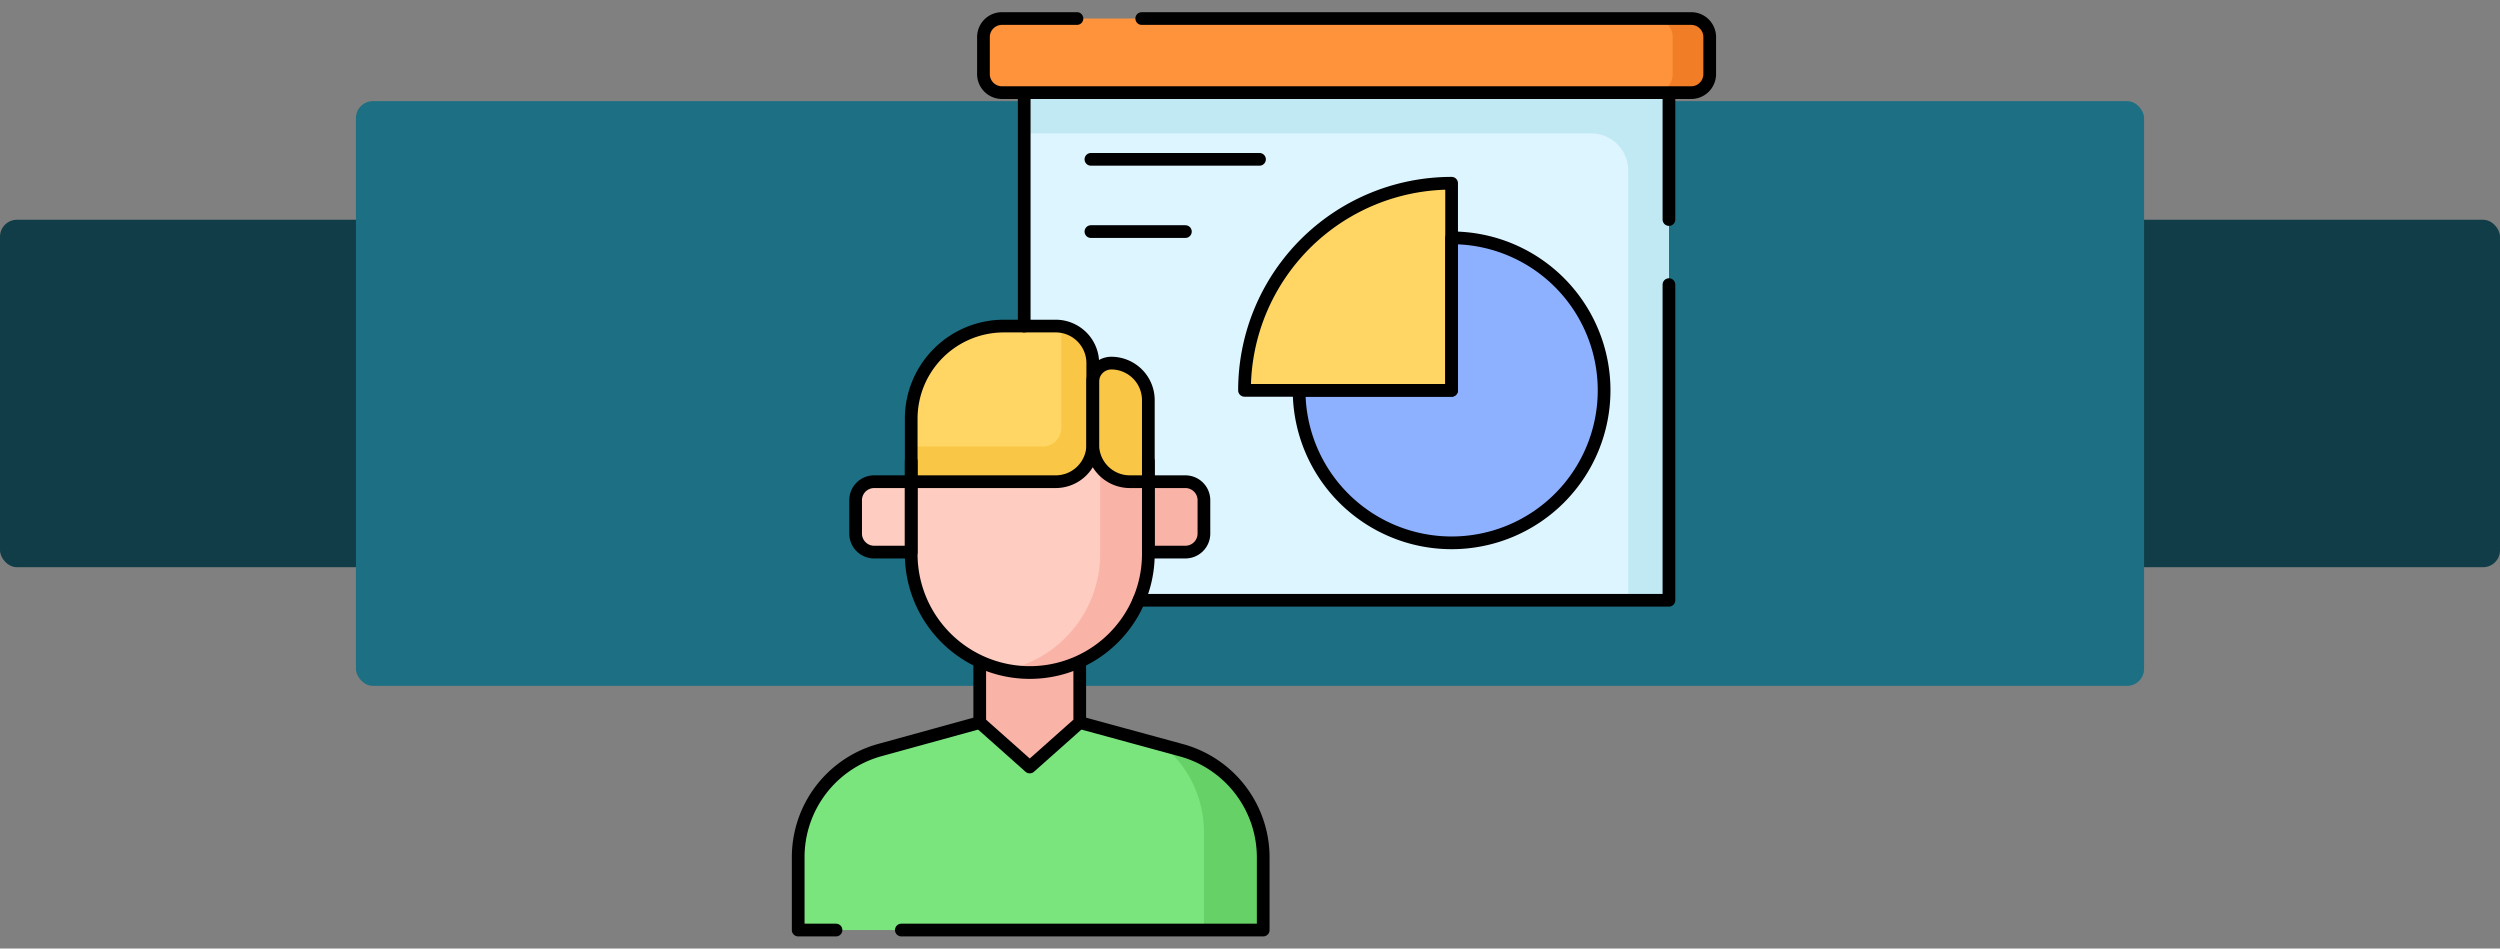 <svg xmlns="http://www.w3.org/2000/svg" xmlns:xlink="http://www.w3.org/1999/xlink" width="295" height="111.931" viewBox="0 0 295 111.931">
  <rect x="0" y="0" width="295" height="111.931" fill="#808080" stroke="none"/>
  <defs>
    <clipPath id="clip-path">
      <path id="path7376" d="M0-682.665H111.931v111.931H0Z" transform="translate(0 682.665)"/>
    </clipPath>
  </defs>
  <g id="Grupo_1202051" data-name="Grupo 1202051" transform="translate(-1125 -273.069)">
    <g id="Grupo_1201683" data-name="Grupo 1201683">
      <rect id="Rectángulo_416279" data-name="Rectángulo 416279" width="295" height="41" rx="2" transform="translate(1125 299)" fill="#103d47"/>
      <rect id="Rectángulo_416280" data-name="Rectángulo 416280" width="211" height="69" rx="2" transform="translate(1167 285)" fill="#1d7083"/>
    </g>
    <g id="g7368" transform="translate(1217 955.734)">
      <path id="path7370" d="M252.077-554.983H176v-59.682h76.078Z" transform="translate(-147.142 -56.85)" fill="#ddf5ff"/>
      <g id="g7372" transform="translate(0 -682.665)">
        <g id="g7374" clip-path="url(#clip-path)">
          <g id="g7380" transform="translate(28.857 11.149)">
            <path id="path7382" d="M0,0V4.591H66.9a4.372,4.372,0,0,1,4.372,4.372V59.682h4.81V0Z" fill="#c1e9f4"/>
          </g>
          <g id="g7384" transform="translate(24.048 2.186)">
            <path id="path7386" d="M-425.821-44.589h-81.325a2.186,2.186,0,0,1-2.186-2.186v-4.372a2.186,2.186,0,0,1,2.186-2.186h81.325a2.186,2.186,0,0,1,2.186,2.186v4.372a2.186,2.186,0,0,1-2.186,2.186" transform="translate(509.332 53.333)" fill="#ff933b"/>
          </g>
          <g id="g7388" transform="translate(103.186 2.186)">
            <path id="path7390" d="M-22.294,0h-4.372A2.186,2.186,0,0,1-24.48,2.186V6.558a2.186,2.186,0,0,1-2.186,2.186h4.372a2.186,2.186,0,0,0,2.186-2.186V2.186A2.186,2.186,0,0,0-22.294,0" transform="translate(26.667 0)" fill="#f27d27"/>
          </g>
          <g id="g7392" transform="translate(61.296 28.066)">
            <path id="path7394" d="M-91.751,0V17.994h-17.994A17.994,17.994,0,0,0-91.751,35.988,17.994,17.994,0,0,0-73.757,17.994,17.994,17.994,0,0,0-91.751,0" transform="translate(109.745)" fill="#8db0ff"/>
          </g>
          <g id="g7396" transform="translate(54.852 21.623)">
            <path id="path7398" d="M-124.607,0a24.437,24.437,0,0,0-24.438,24.438h24.438Z" transform="translate(149.045)" fill="#ffd664"/>
          </g>
          <g id="g7400" transform="translate(8.963 56.84)">
            <path id="path7402" d="M-11.147-42.359h4.372v-8.307h-4.372a2.186,2.186,0,0,0-2.186,2.186v3.935a2.186,2.186,0,0,0,2.186,2.186" transform="translate(13.333 50.667)" fill="#feccc1"/>
          </g>
          <g id="g7404" transform="translate(43.504 56.84)">
            <path id="path7406" d="M-22.294-42.359h-4.372v-8.307h4.372a2.186,2.186,0,0,1,2.186,2.186v3.935a2.186,2.186,0,0,1-2.186,2.186" transform="translate(26.667 50.667)" fill="#f9b3a7"/>
          </g>
          <g id="g7408" transform="translate(2.186 85.26)">
            <path id="path7410" d="M-139.339,0h-5.9l-11.791,3.249a13.117,13.117,0,0,0-9.633,12.646v8.59h54.872V15.921A13.117,13.117,0,0,0-121.46,3.267L-133.437,0Z" transform="translate(166.666)" fill="#7ae57d"/>
          </g>
          <g id="g7412" transform="translate(45.133 87.91)">
            <path id="path7414" d="M-11.522-3.142l-2.26-.616A13.115,13.115,0,0,1-8.852,6.489V18.076h7V9.512A13.117,13.117,0,0,0-11.522-3.142" transform="translate(13.781 3.759)" fill="#66d166"/>
          </g>
          <g id="g7416" transform="translate(23.61 78.483)">
            <path id="path7418" d="M0,0V6.777l5.9,5.247,5.9-5.247V0Z" fill="#f9b3a7"/>
          </g>
          <g id="g7420" transform="translate(15.522 54.435)">
            <path id="path7422" d="M-71.342,0H-85.333V10.931A13.991,13.991,0,0,0-71.342,24.922,13.991,13.991,0,0,0-57.35,10.931V0Z" transform="translate(85.333)" fill="#feccc1"/>
          </g>
          <g id="g7424" transform="translate(26.671 54.435)">
            <path id="path7426" d="M-56.85,0V10.931A14,14,0,0,1-68,24.633a14.038,14.038,0,0,0,2.842.289A13.991,13.991,0,0,0-51.167,10.931V0Z" transform="translate(68)" fill="#f9b3a7"/>
          </g>
          <g id="g7428" transform="translate(15.522 38.476)">
            <path id="path7430" d="M-55.736,0h6.121a4.372,4.372,0,0,1,4.372,4.372v9.619a4.372,4.372,0,0,1-4.372,4.372H-66.667V10.931A10.931,10.931,0,0,1-55.736,0" transform="translate(66.667)" fill="#ffd664"/>
          </g>
          <g id="g7432" transform="translate(15.522 38.531)">
            <path id="path7434" d="M-90.292,0V11.969a2.186,2.186,0,0,1-2.186,2.186H-108v4.154h17.052a4.372,4.372,0,0,0,4.372-4.372V4.318A4.369,4.369,0,0,0-90.292,0" transform="translate(108)" fill="#f9c646"/>
          </g>
          <g id="g7436" transform="translate(36.946 42.848)">
            <path id="path7438" d="M-11.147,0h0a2.186,2.186,0,0,0-2.186,2.186V9.619a4.372,4.372,0,0,0,4.372,4.372h2.186V4.372A4.372,4.372,0,0,0-11.147,0" transform="translate(13.333 0)" fill="#f9c646"/>
          </g>
          <g id="g7440" transform="translate(28.857 11.149)">
            <path id="path7442" d="M0-139.339v-27.327" transform="translate(0 166.666)" fill="none" stroke="#000" stroke-linecap="round" stroke-linejoin="round" stroke-miterlimit="10" stroke-width="1.5"/>
          </g>
          <g id="g7444" transform="translate(42.398 33.585)">
            <path id="path7446" d="M-318.876,0V37.246h-62.537" transform="translate(381.412)" fill="none" stroke="#000" stroke-linecap="round" stroke-linejoin="round" stroke-miterlimit="10" stroke-width="1.5"/>
          </g>
          <g id="g7448" transform="translate(104.935 11.149)">
            <path id="path7450" d="M0,0V14.756" transform="translate(0)" fill="none" stroke="#000" stroke-linecap="round" stroke-linejoin="round" stroke-miterlimit="10" stroke-width="1.5"/>
          </g>
          <g id="g7452" transform="translate(24.048 2.186)">
            <path id="path7454" d="M-95.238,0h64.833a2.186,2.186,0,0,1,2.186,2.186V6.558a2.186,2.186,0,0,1-2.186,2.186H-111.73a2.186,2.186,0,0,1-2.186-2.186V2.186A2.186,2.186,0,0,1-111.73,0h8.847" transform="translate(113.916 0)" fill="none" stroke="#000" stroke-linecap="round" stroke-linejoin="round" stroke-miterlimit="10" stroke-width="1.5"/>
          </g>
          <g id="g7456" transform="translate(61.296 28.066)">
            <path id="path7458" d="M-91.751,0V17.994h-17.994A17.994,17.994,0,0,0-91.751,35.988,17.994,17.994,0,0,0-73.757,17.994,17.994,17.994,0,0,0-91.751,0Z" transform="translate(109.745)" fill="none" stroke="#000" stroke-linecap="round" stroke-linejoin="round" stroke-miterlimit="10" stroke-width="1.5"/>
          </g>
          <g id="g7460" transform="translate(54.852 21.623)">
            <path id="path7462" d="M-124.607,0a24.437,24.437,0,0,0-24.438,24.438h24.438Z" transform="translate(149.045)" fill="none" stroke="#000" stroke-linecap="round" stroke-linejoin="round" stroke-miterlimit="10" stroke-width="1.5"/>
          </g>
          <g id="g7464" transform="translate(36.727 18.801)">
            <path id="path7466" d="M0,0H19.894" transform="translate(0 0)" fill="none" stroke="#000" stroke-linecap="round" stroke-linejoin="round" stroke-miterlimit="10" stroke-width="1.5"/>
          </g>
          <g id="g7468" transform="translate(36.727 27.327)">
            <path id="path7470" d="M0,0H11.149" transform="translate(0 0)" fill="none" stroke="#000" stroke-linecap="round" stroke-linejoin="round" stroke-miterlimit="10" stroke-width="1.5"/>
          </g>
          <g id="g7472" transform="translate(2.186 85.26)">
            <path id="path7474" d="M-22.759-124.848h-4.463v-8.592a13.116,13.116,0,0,1,9.632-12.645L-5.8-149.333" transform="translate(27.223 149.333)" fill="none" stroke="#000" stroke-linecap="round" stroke-linejoin="round" stroke-miterlimit="10" stroke-width="1.5"/>
          </g>
          <g id="g7476" transform="translate(14.356 85.26)">
            <path id="path7478" d="M-107.384,0l11.978,3.266a13.118,13.118,0,0,1,9.665,12.656v8.563h-42.7" transform="translate(128.444)" fill="none" stroke="#000" stroke-linecap="round" stroke-linejoin="round" stroke-miterlimit="10" stroke-width="1.5"/>
          </g>
          <g id="g7480" transform="translate(23.61 78.483)">
            <path id="path7482" d="M0,0V6.777l5.9,5.247,5.9-5.247V0" fill="none" stroke="#000" stroke-linecap="round" stroke-linejoin="round" stroke-miterlimit="10" stroke-width="1.5"/>
          </g>
          <g id="g7484" transform="translate(15.522 54.435)">
            <path id="path7486" d="M0,0V10.931a13.991,13.991,0,1,0,27.983,0V0" fill="none" stroke="#000" stroke-linecap="round" stroke-linejoin="round" stroke-miterlimit="10" stroke-width="1.5"/>
          </g>
          <g id="g7488" transform="translate(43.504 56.84)">
            <path id="path7490" d="M-22.294-42.359h-4.372v-8.307h4.372a2.186,2.186,0,0,1,2.186,2.186v3.935A2.186,2.186,0,0,1-22.294-42.359Z" transform="translate(26.667 50.667)" fill="none" stroke="#000" stroke-linecap="round" stroke-linejoin="round" stroke-miterlimit="10" stroke-width="1.5"/>
          </g>
          <g id="g7492" transform="translate(8.963 56.84)">
            <path id="path7494" d="M-11.147-42.359h4.372v-8.307h-4.372a2.186,2.186,0,0,0-2.186,2.186v3.935A2.186,2.186,0,0,0-11.147-42.359Z" transform="translate(13.333 50.667)" fill="none" stroke="#000" stroke-linecap="round" stroke-linejoin="round" stroke-miterlimit="10" stroke-width="1.5"/>
          </g>
          <g id="g7496" transform="translate(15.522 38.476)">
            <path id="path7498" d="M-55.736,0h6.121a4.372,4.372,0,0,1,4.372,4.372v9.619a4.372,4.372,0,0,1-4.372,4.372H-66.667V10.931A10.931,10.931,0,0,1-55.736,0Z" transform="translate(66.667)" fill="none" stroke="#000" stroke-linecap="round" stroke-linejoin="round" stroke-miterlimit="10" stroke-width="1.5"/>
          </g>
          <g id="g7500" transform="translate(36.946 42.848)">
            <path id="path7502" d="M-11.147,0h0a2.186,2.186,0,0,0-2.186,2.186V9.619a4.372,4.372,0,0,0,4.372,4.372h2.186V4.372A4.372,4.372,0,0,0-11.147,0Z" transform="translate(13.333 0)" fill="none" stroke="#000" stroke-linecap="round" stroke-linejoin="round" stroke-miterlimit="10" stroke-width="1.5"/>
          </g>
        </g>
      </g>
    </g>
  </g>
</svg>
